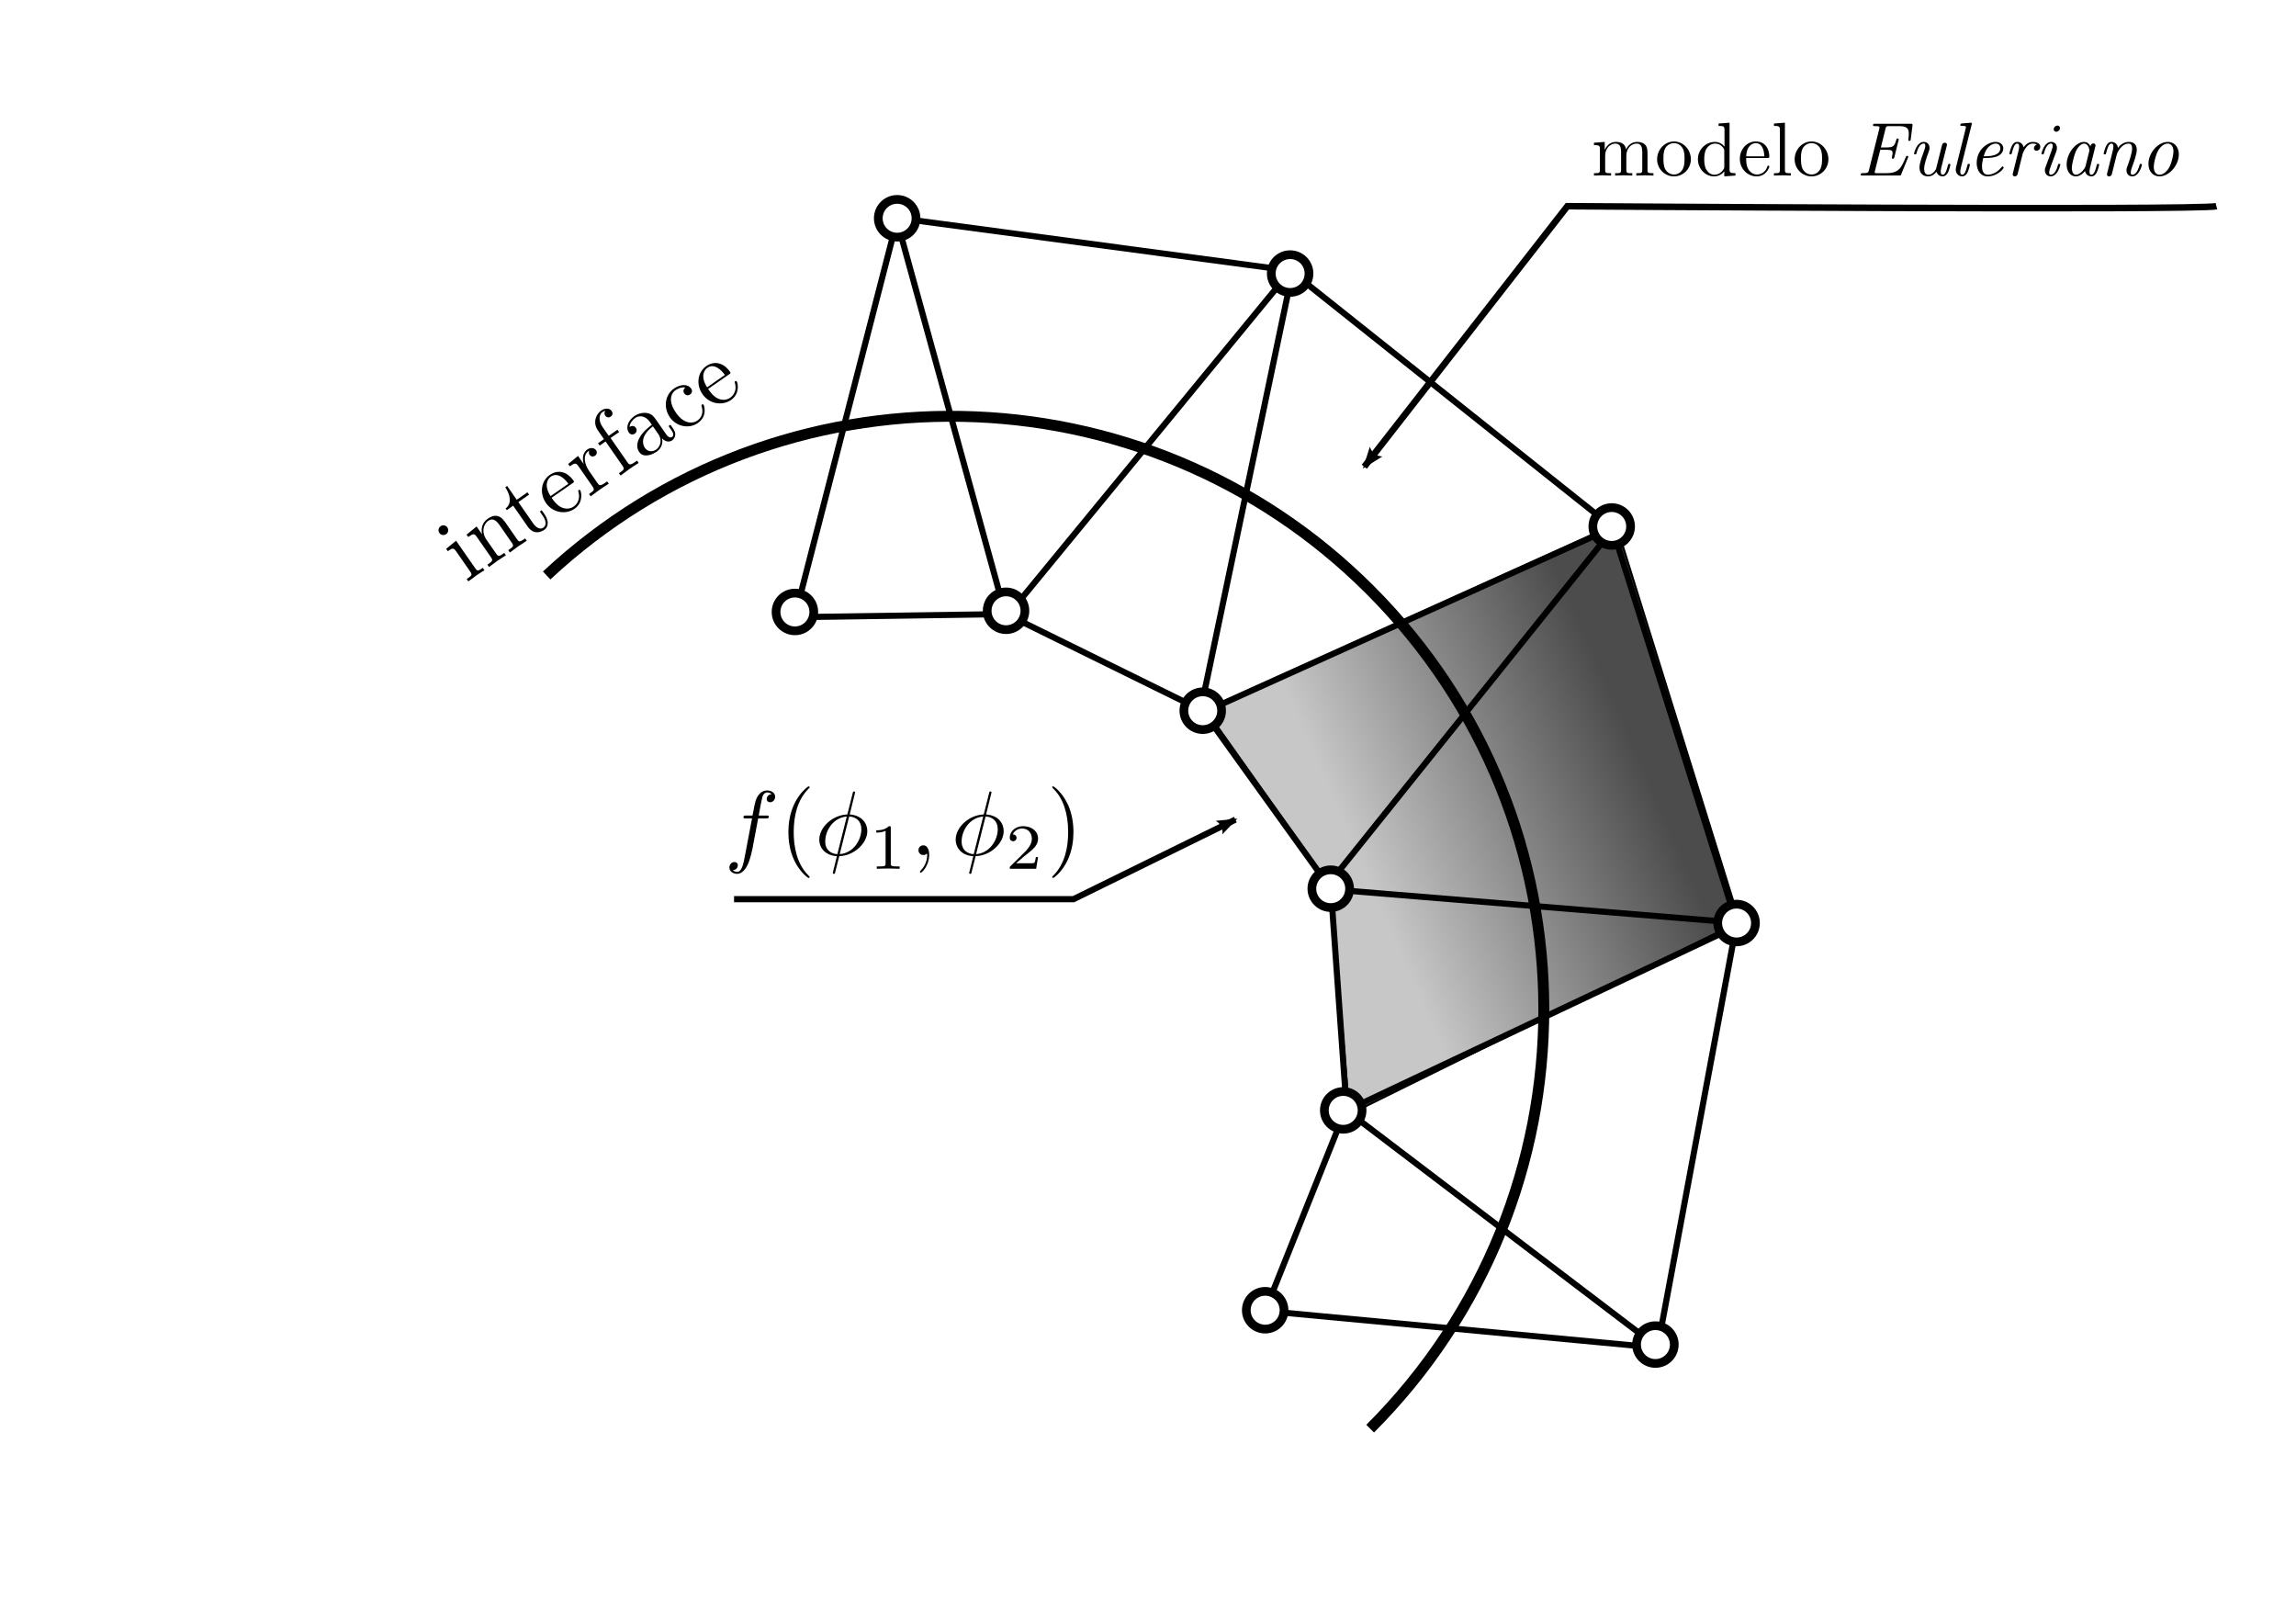 <?xml version="1.0" encoding="UTF-8" standalone="no"?>
<!-- Created with Inkscape (http://www.inkscape.org/) -->

<svg
   xmlns:dc="http://purl.org/dc/elements/1.1/"
   xmlns:cc="http://creativecommons.org/ns#"
   xmlns:rdf="http://www.w3.org/1999/02/22-rdf-syntax-ns#"
   xmlns:svg="http://www.w3.org/2000/svg"
   xmlns="http://www.w3.org/2000/svg"
   xmlns:xlink="http://www.w3.org/1999/xlink"
   xmlns:sodipodi="http://sodipodi.sourceforge.net/DTD/sodipodi-0.dtd"
   xmlns:inkscape="http://www.inkscape.org/namespaces/inkscape"
   width="1052.362"
   height="744.094"
   id="svg2"
   version="1.1"
   inkscape:version="0.48.3.1 r9886"
   sodipodi:docname="interface1.svg">
  <sodipodi:namedview
     id="base"
     pagecolor="#ffffff"
     bordercolor="#666666"
     borderopacity="1.0"
     inkscape:pageopacity="0.0"
     inkscape:pageshadow="2"
     inkscape:zoom="0.9883033"
     inkscape:cx="622.72068"
     inkscape:cy="608.84752"
     inkscape:document-units="px"
     inkscape:current-layer="layer1"
     showgrid="false"
     inkscape:window-width="927"
     inkscape:window-height="699"
     inkscape:window-x="703"
     inkscape:window-y="45"
     inkscape:window-maximized="0" />
  <defs
     id="defs4">
    <linearGradient
       id="linearGradient5272">
      <stop
         style="stop-color:#b3b3b3;stop-opacity:1;"
         offset="0"
         id="stop5274" />
      <stop
         style="stop-color:#4c4c4c;stop-opacity:0;"
         offset="1"
         id="stop5276" />
    </linearGradient>
    <linearGradient
       id="linearGradient5266">
      <stop
         style="stop-color:#4c4c4c;stop-opacity:1;"
         offset="0"
         id="stop5280" />
      <stop
         id="stop5270"
         offset="1"
         style="stop-color:#c7c7c7;stop-opacity:1;" />
    </linearGradient>
    <linearGradient
       id="linearGradient3814">
      <stop
         style="stop-color:#b3b3b3;stop-opacity:1;"
         offset="0"
         id="stop3816" />
      <stop
         style="stop-color:#4c4c4c;stop-opacity:0;"
         offset="1"
         id="stop3818" />
    </linearGradient>
    <marker
       inkscape:stockid="Arrow2Lend"
       orient="auto"
       refY="0.0"
       refX="0.0"
       id="Arrow2Lend"
       style="overflow:visible;">
      <path
         id="path4085"
         style="font-size:12.0;fill-rule:evenodd;stroke-width:0.625;stroke-linejoin:round;"
         d="M 8.719,4.034 L -2.207,0.016 L 8.719,-4.002 C 6.973,-1.63 6.983,1.616 8.719,4.034 z "
         transform="scale(1.1) rotate(180) translate(1,0)" />
    </marker>
    <marker
       inkscape:stockid="Arrow1Lend"
       orient="auto"
       refY="0.0"
       refX="0.0"
       id="Arrow1Lend"
       style="overflow:visible;">
      <path
         id="path4067"
         d="M 0.0,0.0 L 5.0,-5.0 L -12.5,0.0 L 5.0,5.0 L 0.0,0.0 z "
         style="fill-rule:evenodd;stroke:#000000;stroke-width:1.0pt;marker-start:none;"
         transform="scale(0.8) rotate(180) translate(12.5,0)" />
    </marker>
    <linearGradient
       inkscape:collect="always"
       xlink:href="#linearGradient5266"
       id="linearGradient5264"
       x1="750.242"
       y1="345.123"
       x2="625.339"
       y2="399.505"
       gradientUnits="userSpaceOnUse" />
    <marker
       inkscape:stockid="Arrow2Lend"
       orient="auto"
       refY="0"
       refX="0"
       id="Arrow2Lend-5"
       style="overflow:visible">
      <path
         inkscape:connector-curvature="0"
         id="path4085-4"
         style="font-size:12px;fill-rule:evenodd;stroke-width:0.625;stroke-linejoin:round"
         d="M 8.719,4.034 -2.207,0.016 8.719,-4.002 c -1.745,2.372 -1.735,5.617 -6e-7,8.035 z"
         transform="matrix(-1.1,0,0,-1.1,-1.1,0)" />
    </marker>
    <marker
       inkscape:stockid="Arrow2Lend"
       orient="auto"
       refY="0"
       refX="0"
       id="Arrow2Lend-1"
       style="overflow:visible">
      <path
         inkscape:connector-curvature="0"
         id="path4085-9"
         style="font-size:12px;fill-rule:evenodd;stroke-width:0.625;stroke-linejoin:round"
         d="M 8.719,4.034 -2.207,0.016 8.719,-4.002 c -1.745,2.372 -1.735,5.617 -6e-7,8.035 z"
         transform="matrix(-1.1,0,0,-1.1,-1.1,0)" />
    </marker>
  </defs>
  <g
     inkscape:label="Layer 1"
     inkscape:groupmode="layer"
     id="layer1"
     transform="translate(0,-308.268)">
    <path
       style="fill:url(#linearGradient5264);fill-opacity:1;fill-rule:nonzero;stroke:#000000;stroke-width:1px;stroke-linecap:butt;stroke-linejoin:miter;stroke-opacity:1"
       d="M 552.585,325.318 740.663,240.201 797.326,422.331 618.477,510.606 609.84,406.264 z"
       id="path3812"
       inkscape:connector-curvature="0"
       transform="translate(0,308.268)"
       sodipodi:nodetypes="cccccc" />
    <path
       sodipodi:type="arc"
       style="fill:none;stroke:#000000;stroke-width:4.54;stroke-linejoin:miter;stroke-miterlimit:4;stroke-opacity:1;stroke-dasharray:none;stroke-dashoffset:0"
       id="path2985"
       sodipodi:cx="228.23668"
       sodipodi:cy="465.77454"
       sodipodi:rx="246.83904"
       sodipodi:ry="246.83904"
       d="m 402.778,291.233 c 96.397,96.397 96.397,252.686 10e-6,349.083 -94.003,94.003 -245.568,96.674 -342.825,6.042"
       transform="matrix(1.101,0,0,-1.101,184.546,1283.631)"
       sodipodi:start="5.4977871"
       sodipodi:end="8.6041365"
       sodipodi:open="true" />
    <path
       style="fill:none;stroke:#000000;stroke-width:2.8;stroke-linecap:butt;stroke-linejoin:miter;stroke-opacity:1;stroke-miterlimit:4;stroke-dasharray:none"
       d="M 363.876,592.536 411.097,409.374 461.18,591.105 592.828,430.838 549.899,635.464 740.216,549.607 607.137,715.598 798.885,731.338 617.154,817.195 760.249,925.947 577.087,908.776"
       id="path3757"
       inkscape:connector-curvature="0"
       sodipodi:nodetypes="ccccccccccc" />
    <path
       style="fill:none;stroke:#000000;stroke-width:2.8;stroke-linecap:butt;stroke-linejoin:miter;stroke-opacity:1;stroke-miterlimit:4;stroke-dasharray:none"
       d="m 363.876,591.105 97.305,-1.431 90.15,44.359 58.669,81.564 7.155,100.167 -37.205,93.012"
       id="path3795"
       inkscape:connector-curvature="0" />
    <path
       style="fill:none;stroke:#000000;stroke-width:2.8;stroke-linecap:butt;stroke-linejoin:miter;stroke-opacity:1;stroke-miterlimit:4;stroke-dasharray:none"
       d="m 409.666,407.943 181.731,24.326 147.388,117.338 57.238,181.731 -35.774,191.747"
       id="path3797"
       inkscape:connector-curvature="0" />
    <path
       sodipodi:type="arc"
       style="fill:#ffffff;fill-opacity:1;stroke:#000000;stroke-width:4.634;stroke-linejoin:miter;stroke-miterlimit:4;stroke-opacity:1;stroke-dasharray:none;stroke-dashoffset:0"
       id="path3799"
       sodipodi:cx="344.85916"
       sodipodi:cy="387.78769"
       sodipodi:rx="10.016657"
       sodipodi:ry="10.016657"
       d="m 354.876,387.788 c 0,5.532 -4.485,10.017 -10.017,10.017 -5.532,0 -10.017,-4.485 -10.017,-10.017 0,-5.532 4.485,-10.017 10.017,-10.017 5.532,0 10.017,4.485 10.017,10.017 z"
       transform="matrix(0.863,0,0,0.863,66.734,254.046)" />
    <path
       sodipodi:type="arc"
       style="fill:#ffffff;fill-opacity:1;stroke:#000000;stroke-width:4.634;stroke-linejoin:miter;stroke-miterlimit:4;stroke-opacity:1;stroke-dasharray:none;stroke-dashoffset:0"
       id="path3799-6"
       sodipodi:cx="344.85916"
       sodipodi:cy="387.78769"
       sodipodi:rx="10.016657"
       sodipodi:ry="10.016657"
       d="m 354.876,387.788 c 0,5.532 -4.485,10.017 -10.017,10.017 -5.532,0 -10.017,-4.485 -10.017,-10.017 0,-5.532 4.485,-10.017 10.017,-10.017 5.532,0 10.017,4.485 10.017,10.017 z"
       transform="matrix(0.863,0,0,0.863,163.502,253.509)" />
    <path
       sodipodi:type="arc"
       style="fill:#ffffff;fill-opacity:1;stroke:#000000;stroke-width:4.634;stroke-linejoin:miter;stroke-miterlimit:4;stroke-opacity:1;stroke-dasharray:none;stroke-dashoffset:0"
       id="path3799-67"
       sodipodi:cx="344.85916"
       sodipodi:cy="387.78769"
       sodipodi:rx="10.016657"
       sodipodi:ry="10.016657"
       d="m 354.876,387.788 c 0,5.532 -4.485,10.017 -10.017,10.017 -5.532,0 -10.017,-4.485 -10.017,-10.017 0,-5.532 4.485,-10.017 10.017,-10.017 5.532,0 10.017,4.485 10.017,10.017 z"
       transform="matrix(0.863,0,0,0.863,253.652,299.3)" />
    <path
       sodipodi:type="arc"
       style="fill:#ffffff;fill-opacity:1;stroke:#000000;stroke-width:4.634;stroke-linejoin:miter;stroke-miterlimit:4;stroke-opacity:1;stroke-dasharray:none;stroke-dashoffset:0"
       id="path3799-2"
       sodipodi:cx="344.85916"
       sodipodi:cy="387.78769"
       sodipodi:rx="10.016657"
       sodipodi:ry="10.016657"
       d="m 354.876,387.788 c 0,5.532 -4.485,10.017 -10.017,10.017 -5.532,0 -10.017,-4.485 -10.017,-10.017 0,-5.532 4.485,-10.017 10.017,-10.017 5.532,0 10.017,4.485 10.017,10.017 z"
       transform="matrix(0.863,0,0,0.863,312.321,380.864)" />
    <path
       sodipodi:type="arc"
       style="fill:#ffffff;fill-opacity:1;stroke:#000000;stroke-width:4.634;stroke-linejoin:miter;stroke-miterlimit:4;stroke-opacity:1;stroke-dasharray:none;stroke-dashoffset:0"
       id="path3799-7"
       sodipodi:cx="344.85916"
       sodipodi:cy="387.78769"
       sodipodi:rx="10.016657"
       sodipodi:ry="10.016657"
       d="m 354.876,387.788 c 0,5.532 -4.485,10.017 -10.017,10.017 -5.532,0 -10.017,-4.485 -10.017,-10.017 0,-5.532 4.485,-10.017 10.017,-10.017 5.532,0 10.017,4.485 10.017,10.017 z"
       transform="matrix(0.863,0,0,0.863,318.045,482.462)" />
    <path
       sodipodi:type="arc"
       style="fill:#ffffff;fill-opacity:1;stroke:#000000;stroke-width:4.634;stroke-linejoin:miter;stroke-miterlimit:4;stroke-opacity:1;stroke-dasharray:none;stroke-dashoffset:0"
       id="path3799-4"
       sodipodi:cx="344.85916"
       sodipodi:cy="387.78769"
       sodipodi:rx="10.016657"
       sodipodi:ry="10.016657"
       d="m 354.876,387.788 c 0,5.532 -4.485,10.017 -10.017,10.017 -5.532,0 -10.017,-4.485 -10.017,-10.017 0,-5.532 4.485,-10.017 10.017,-10.017 5.532,0 10.017,4.485 10.017,10.017 z"
       transform="matrix(0.863,0,0,0.863,282.271,574.042)" />
    <path
       sodipodi:type="arc"
       style="fill:#ffffff;fill-opacity:1;stroke:#000000;stroke-width:4.634;stroke-linejoin:miter;stroke-miterlimit:4;stroke-opacity:1;stroke-dasharray:none;stroke-dashoffset:0"
       id="path3799-1"
       sodipodi:cx="344.85916"
       sodipodi:cy="387.78769"
       sodipodi:rx="10.016657"
       sodipodi:ry="10.016657"
       d="m 354.876,387.788 c 0,5.532 -4.485,10.017 -10.017,10.017 -5.532,0 -10.017,-4.485 -10.017,-10.017 0,-5.532 4.485,-10.017 10.017,-10.017 5.532,0 10.017,4.485 10.017,10.017 z"
       transform="matrix(0.863,0,0,0.863,461.14,589.783)" />
    <path
       sodipodi:type="arc"
       style="fill:#ffffff;fill-opacity:1;stroke:#000000;stroke-width:4.634;stroke-linejoin:miter;stroke-miterlimit:4;stroke-opacity:1;stroke-dasharray:none;stroke-dashoffset:0"
       id="path3799-3"
       sodipodi:cx="344.85916"
       sodipodi:cy="387.78769"
       sodipodi:rx="10.016657"
       sodipodi:ry="10.016657"
       d="m 354.876,387.788 c 0,5.532 -4.485,10.017 -10.017,10.017 -5.532,0 -10.017,-4.485 -10.017,-10.017 0,-5.532 4.485,-10.017 10.017,-10.017 5.532,0 10.017,4.485 10.017,10.017 z"
       transform="matrix(0.863,0,0,0.863,498.344,396.604)" />
    <path
       sodipodi:type="arc"
       style="fill:#ffffff;fill-opacity:1;stroke:#000000;stroke-width:4.634;stroke-linejoin:miter;stroke-miterlimit:4;stroke-opacity:1;stroke-dasharray:none;stroke-dashoffset:0"
       id="path3799-21"
       sodipodi:cx="344.85916"
       sodipodi:cy="387.78769"
       sodipodi:rx="10.016657"
       sodipodi:ry="10.016657"
       d="m 354.876,387.788 c 0,5.532 -4.485,10.017 -10.017,10.017 -5.532,0 -10.017,-4.485 -10.017,-10.017 0,-5.532 4.485,-10.017 10.017,-10.017 5.532,0 10.017,4.485 10.017,10.017 z"
       transform="matrix(0.863,0,0,0.863,441.106,214.874)" />
    <path
       sodipodi:type="arc"
       style="fill:#ffffff;fill-opacity:1;stroke:#000000;stroke-width:4.634;stroke-linejoin:miter;stroke-miterlimit:4;stroke-opacity:1;stroke-dasharray:none;stroke-dashoffset:0"
       id="path3799-79"
       sodipodi:cx="344.85916"
       sodipodi:cy="387.78769"
       sodipodi:rx="10.016657"
       sodipodi:ry="10.016657"
       d="m 354.876,387.788 c 0,5.532 -4.485,10.017 -10.017,10.017 -5.532,0 -10.017,-4.485 -10.017,-10.017 0,-5.532 4.485,-10.017 10.017,-10.017 5.532,0 10.017,4.485 10.017,10.017 z"
       transform="matrix(0.863,0,0,0.863,293.718,98.967)" />
    <path
       sodipodi:type="arc"
       style="fill:#ffffff;fill-opacity:1;stroke:#000000;stroke-width:4.634;stroke-linejoin:miter;stroke-miterlimit:4;stroke-opacity:1;stroke-dasharray:none;stroke-dashoffset:0"
       id="path3799-5"
       sodipodi:cx="344.85916"
       sodipodi:cy="387.78769"
       sodipodi:rx="10.016657"
       sodipodi:ry="10.016657"
       d="m 354.876,387.788 c 0,5.532 -4.485,10.017 -10.017,10.017 -5.532,0 -10.017,-4.485 -10.017,-10.017 0,-5.532 4.485,-10.017 10.017,-10.017 5.532,0 10.017,4.485 10.017,10.017 z"
       transform="matrix(0.863,0,0,0.863,113.592,73.629)" />
    <path
       style="fill:none;stroke:#000000;stroke-width:3;stroke-linecap:butt;stroke-linejoin:miter;stroke-opacity:1;stroke-miterlimit:4;stroke-dasharray:none;marker-end:url(#Arrow2Lend)"
       d="m 1015.882,94.496 c -8.095,2.024 -297.479,0 -297.479,0 L 625.314,213.893"
       id="path4059"
       inkscape:connector-curvature="0"
       transform="translate(0,308.268)" />
    <path
       sodipodi:nodetypes="ccc"
       inkscape:connector-curvature="0"
       id="path5680"
       d="m 336.444,720.331 155.589,0 74.181,-36.453"
       style="fill:none;stroke:#000000;stroke-width:2.835;stroke-linecap:butt;stroke-linejoin:miter;stroke-miterlimit:4;stroke-opacity:1;stroke-dasharray:none;marker-end:url(#Arrow2Lend)" />
    <g
       transform="matrix(0.793,0,0,0.793,95.626,416.628)"
       id="g5423">
      <g
         style="font-style:normal;font-variant:normal;font-weight:normal;font-stretch:normal;letter-spacing:normal;word-spacing:normal;text-anchor:start;fill:none;stroke:#000000;stroke-linecap:butt;stroke-linejoin:miter;stroke-miterlimit:10.433;stroke-opacity:1;stroke-dasharray:none;stroke-dashoffset:0"
         id="g5425"
         transform="matrix(1.063,0,0,-1.063,-186.024,789.272)"
         xml:space="preserve"
         stroke-miterlimit="10.433"
         font-style="normal"
         font-variant="normal"
         font-weight="normal"
         font-stretch="normal"
         font-size-adjust="none"
         letter-spacing="normal"
         word-spacing="normal"><path
           style="fill:#000000;stroke-width:0"
           inkscape:connector-curvature="0"
           d="m 473.8,426.12 h 4.28 c 1,0 1.5,0 1.5,1 0,0.55 -0.5,0.55 -1.34,0.55 h -4.14 l 1.04,5.69 c 0.21,1.04 0.91,4.57 1.21,5.17 0.45,0.95 1.29,1.7 2.34,1.7 0.19,0 1.49,0 2.44,-0.91 -2.19,-0.18 -2.69,-1.93 -2.69,-2.68 0,-1.14 0.89,-1.74 1.85,-1.74 1.29,0 2.73,1.1 2.73,2.99 0,2.29 -2.3,3.43 -4.33,3.43 -1.7,0 -4.84,-0.89 -6.33,-5.82 -0.29,-1.05 -0.45,-1.55 -1.64,-7.83 h -3.43 c -0.96,0 -1.5,0 -1.5,-0.94 0,-0.61 0.45,-0.61 1.39,-0.61 h 3.29 l -3.75,-19.67 c -0.89,-4.83 -1.73,-9.38 -4.33,-9.38 -0.2,0 -1.43,0 -2.39,0.91 2.3,0.14 2.74,1.94 2.74,2.69 0,1.14 -0.89,1.75 -1.85,1.75 -1.29,0 -2.73,-1.1 -2.73,-3 0,-2.24 2.19,-3.44 4.23,-3.44 2.74,0 4.74,2.94 5.63,4.84 1.59,3.14 2.75,9.16 2.8,9.52 z"
           id="path5427" /><path
           style="fill:#000000;stroke-width:0"
           inkscape:connector-curvature="0"
           d="m 501.77,394.25 0,0.02 -0.01,0.03 0,0.01 0,0.02 0,0.01 -0.01,0.02 0,0.01 -0.01,0.02 -0.01,0.02 -0.01,0.02 -0.01,0.02 -0.01,0.03 -0.02,0.02 -0.02,0.03 -0.02,0.03 -0.02,0.03 -0.03,0.03 -0.03,0.04 -0.02,0.02 -0.01,0.02 -0.02,0.02 -0.02,0.02 -0.02,0.02 -0.02,0.03 -0.02,0.02 -0.02,0.02 -0.02,0.03 -0.03,0.02 -0.02,0.03 -0.03,0.03 -0.02,0.03 -0.03,0.03 -0.03,0.03 -0.03,0.03 -0.03,0.03 -0.03,0.03 -0.04,0.04 -0.03,0.03 -0.03,0.04 -0.04,0.03 -0.04,0.04 -0.04,0.04 c -6.22,6.28 -7.81,15.69 -7.81,23.31 0,8.67 1.89,17.35 8.01,23.56 0.65,0.61 0.65,0.71 0.65,0.86 0,0.35 -0.19,0.49 -0.49,0.49 -0.5,0 -4.98,-3.38 -7.92,-9.7 -2.55,-5.49 -3.14,-11.02 -3.14,-15.21 0,-3.89 0.55,-9.9 3.28,-15.54 2.98,-6.13 7.28,-9.36 7.78,-9.36 0.3,0 0.49,0.14 0.49,0.5 z"
           id="path5429" /><path
           style="fill:#000000;stroke-width:0"
           inkscape:connector-curvature="0"
           d="m 526.36,439.57 0,0.01 0,0.01 0,0 0,0.01 0.01,0.01 0,0.01 0,0 0,0.01 0,0.02 0.01,0.03 0,0.02 0.01,0.02 0,0.03 0.01,0.03 0.01,0.02 0,0.03 0.01,0.03 0.01,0.03 0.01,0.06 0.02,0.06 0,0.03 0.01,0.02 0.01,0.03 0,0.03 0.01,0.02 0.01,0.02 0,0.02 0.01,0.02 0,0.01 0,0.01 0,0.01 0,0.01 0,0 0.01,0.01 0,0.01 0,0 0,0.01 0,0 0,0 0,0.01 c 0,0.04 0,0.5 -0.59,0.5 -0.5,0 -0.55,-0.16 -0.75,-1 l -2.9,-11.5 c -7.92,-0.25 -15.24,-6.88 -15.24,-13.66 0,-4.73 3.48,-8.67 9.56,-9.01 l 0.25,1.09 c -2.99,0.14 -6.58,1.89 -6.58,6.87 0,5.99 4.3,12.96 11.72,13.6 l -5.14,-20.47 -0.25,-1.09 c -0.39,-1.55 -0.74,-3.15 -1.14,-4.69 -0.6,-2.35 -1.1,-4.24 -1.1,-4.39 0,-0.49 0.35,-0.55 0.6,-0.55 0.25,0 0.36,0.06 0.5,0.2 0.09,0.1 0.4,1.3 0.54,2 l 1.9,7.43 0.25,1.09 5.13,20.47 c 3.79,-0.19 6.63,-2.49 6.63,-6.88 0,-5.87 -4.28,-13 -11.76,-13.59 l -0.25,-1.09 c 8.03,0.25 15.25,6.96 15.25,13.64 0,3.93 -2.65,8.53 -9.57,9.03 z"
           id="path5431" /><path
           style="fill:#000000;stroke-width:0"
           inkscape:connector-curvature="0"
           d="m 545.91,420.92 0,0.04 0,0.04 0,0.05 0,0.04 0,0.03 0,0.04 0,0.04 0,0.03 -0.01,0.04 0,0.03 0,0.03 0,0.03 0,0.03 -0.01,0.03 0,0.03 -0.01,0.02 0,0.03 0,0.02 -0.01,0.03 0,0.02 -0.02,0.04 -0.01,0.04 -0.02,0.03 -0.02,0.03 -0.02,0.03 -0.02,0.03 -0.03,0.02 -0.03,0.02 -0.04,0.02 -0.03,0.01 -0.04,0.01 -0.05,0.02 -0.02,0 -0.03,0 -0.02,0.01 -0.03,0 -0.03,0.01 -0.02,0 -0.03,0 -0.03,0 -0.04,0 -0.03,0.01 -0.03,0 -0.04,0 -0.04,0 -0.03,0 -0.04,0 -0.04,0 -0.04,0 -0.05,0 -0.04,0 -0.05,0 c -2.23,-2.2 -5.39,-2.23 -6.83,-2.23 v -1.25 c 0.85,0 3.15,0 5.05,0.97 v -17.77 c 0,-1.16 0,-1.61 -3.48,-1.61 h -1.32 v -1.25 c 0.63,0.03 4.91,0.14 6.21,0.14 1.08,0 5.47,-0.11 6.23,-0.14 v 1.25 h -1.32 c -3.49,0 -3.49,0.45 -3.49,1.61 z"
           id="path5433" /><path
           style="fill:#000000;stroke-width:0"
           inkscape:connector-curvature="0"
           d="m 566.79,406.25 0,0.3 -0.02,0.3 -0.01,0.29 -0.03,0.28 -0.03,0.27 -0.04,0.26 -0.04,0.26 -0.05,0.24 -0.06,0.24 -0.07,0.23 -0.07,0.22 -0.07,0.21 -0.09,0.2 -0.09,0.19 -0.09,0.19 -0.1,0.17 -0.11,0.16 -0.11,0.16 -0.12,0.14 -0.12,0.13 -0.13,0.13 -0.13,0.11 -0.14,0.1 -0.15,0.1 -0.14,0.08 -0.16,0.07 -0.16,0.06 -0.16,0.05 -0.17,0.04 -0.17,0.03 -0.18,0.01 -0.18,0.01 c -1.64,0 -2.64,-1.25 -2.64,-2.64 0,-1.34 1,-2.64 2.64,-2.64 0.6,0 1.25,0.2 1.75,0.64 0.14,0.11 0.2,0.16 0.25,0.16 0.05,0 0.1,-0.05 0.1,-0.75 0,-3.69 -1.74,-6.68 -3.4,-8.32 -0.54,-0.54 -0.54,-0.65 -0.54,-0.79 0,-0.36 0.25,-0.55 0.5,-0.55 0.54,0 4.53,3.83 4.53,9.66 z"
           id="path5435" /><path
           style="fill:#000000;stroke-width:0"
           inkscape:connector-curvature="0"
           d="m 600.52,439.57 0,0.01 0,0.01 0,0 0,0.01 0.01,0.01 0,0.01 0,0 0,0.01 0,0.02 0.01,0.03 0,0.02 0.01,0.02 0,0.03 0.01,0.03 0.01,0.02 0,0.03 0.01,0.03 0.01,0.03 0.01,0.06 0.02,0.06 0,0.03 0.01,0.02 0.01,0.03 0,0.03 0.01,0.02 0.01,0.02 0,0.02 0.01,0.02 0,0.01 0,0.01 0,0.01 0,0.01 0,0 0.01,0.01 0,0.01 0,0 0,0.01 0,0 0,0 0,0.01 c 0,0.04 0,0.5 -0.59,0.5 -0.5,0 -0.55,-0.16 -0.75,-1 l -2.89,-11.5 c -7.93,-0.25 -15.25,-6.88 -15.25,-13.66 0,-4.73 3.48,-8.67 9.56,-9.01 l 0.25,1.09 c -2.99,0.14 -6.58,1.89 -6.58,6.87 0,5.99 4.3,12.96 11.72,13.6 l -5.14,-20.47 -0.25,-1.09 c -0.39,-1.55 -0.74,-3.15 -1.14,-4.69 -0.6,-2.35 -1.1,-4.24 -1.1,-4.39 0,-0.49 0.35,-0.55 0.6,-0.55 0.25,0 0.36,0.06 0.5,0.2 0.09,0.1 0.4,1.3 0.54,2 l 1.89,7.43 0.25,1.09 5.15,20.47 c 3.78,-0.19 6.62,-2.49 6.62,-6.88 0,-5.87 -4.28,-13 -11.77,-13.59 l -0.25,-1.09 c 8.04,0.25 15.25,6.96 15.25,13.64 0,3.93 -2.64,8.53 -9.56,9.03 z"
           id="path5437" /><path
           style="fill:#000000;stroke-width:0"
           inkscape:connector-curvature="0"
           d="m 625.99,405.11 h -1.19 c -0.09,-0.77 -0.45,-2.83 -0.9,-3.18 -0.27,-0.2 -2.95,-0.2 -3.44,-0.2 h -6.42 c 3.66,3.23 4.87,4.2 6.97,5.84 2.58,2.07 4.98,4.22 4.98,7.54 0,4.21 -3.69,6.79 -8.15,6.79 -4.32,0 -7.25,-3.03 -7.25,-6.23 0,-1.78 1.5,-1.96 1.86,-1.96 0.82,0 1.84,0.6 1.84,1.85 0,0.62 -0.25,1.84 -2.06,1.84 1.07,2.47 3.45,3.24 5.09,3.24 3.48,0 5.3,-2.71 5.3,-5.53 0,-3.04 -2.16,-5.44 -3.28,-6.69 l -8.39,-8.3 c -0.36,-0.31 -0.36,-0.39 -0.36,-1.36 h 14.36 z"
           id="path5439" /><path
           style="fill:#000000;stroke-width:0"
           inkscape:connector-curvature="0"
           d="m 645.23,418.65 0,0.37 -0.01,0.39 -0.01,0.39 -0.01,0.41 -0.04,0.84 -0.06,0.88 -0.08,0.92 -0.11,0.95 -0.13,0.97 -0.16,1.01 -0.2,1.02 -0.23,1.03 -0.27,1.05 -0.3,1.06 -0.35,1.07 -0.39,1.07 -0.22,0.53 -0.22,0.53 -0.24,0.53 -0.25,0.53 c -2.98,6.12 -7.27,9.36 -7.77,9.36 -0.29,0 -0.5,-0.19 -0.5,-0.49 0,-0.15 0,-0.25 0.94,-1.15 4.89,-4.92 7.73,-12.85 7.73,-23.27 0,-8.51 -1.84,-17.28 -8.03,-23.56 -0.64,-0.59 -0.64,-0.7 -0.64,-0.84 0,-0.3 0.21,-0.5 0.5,-0.5 0.5,0 4.97,3.39 7.92,9.71 2.54,5.47 3.13,11 3.13,15.19 z"
           id="path5441" /></g>    </g>
    <g
       id="g3135"
       transform="matrix(0.791,0,0,0.791,62.625,74.764)">
      <g
         word-spacing="normal"
         letter-spacing="normal"
         font-size-adjust="none"
         font-stretch="normal"
         font-weight="normal"
         font-variant="normal"
         font-style="normal"
         stroke-miterlimit="10.433"
         xml:space="preserve"
         transform="matrix(1.063,0,0,-1.063,-186.024,789.272)"
         id="g3137"
         style="font-style:normal;font-variant:normal;font-weight:normal;font-stretch:normal;letter-spacing:normal;word-spacing:normal;text-anchor:start;fill:none;stroke:#000000;stroke-linecap:butt;stroke-linejoin:miter;stroke-miterlimit:10.433;stroke-opacity:1;stroke-dasharray:none;stroke-dashoffset:0"><path
           id="path3139"
           d="m 349.135,170.086 -5.415,-4.422 0.885,-1.273 c 2.66,1.849 3.201,1.86 4.588,-0.135 l 7.654,-11.011 c 1.273,-1.831 0.821,-2.145 -1.921,-4.051 l 0.885,-1.273 c 1.277,0.949 3.423,2.574 4.408,3.259 1.437,0.999 2.928,1.902 4.353,2.831 l -0.885,1.273 c -2.701,-1.878 -3.017,-1.793 -4.118,-0.208 z"
           inkscape:connector-curvature="0"
           style="fill:#000000;stroke-width:0" /><path
           id="path3141"
           d="m 344.353,177.333 -0.088,0.109 -0.094,0.117 -0.096,0.104 -0.096,0.104 -0.099,0.09 -0.107,0.084 -0.107,0.084 -0.11,0.07 -0.118,0.064 -0.118,0.064 -0.112,0.056 -0.115,0.042 -0.123,0.036 -0.123,0.036 -0.123,0.036 -0.12,0.014 -0.133,0.017 -0.12,0.014 -0.122,4e-4 -0.13,-0.005 -0.13,-0.005 -0.125,-0.013 -0.119,-0.022 -0.127,-0.027 -0.113,-0.03 -0.13,-0.041 -0.116,-0.044 -0.116,-0.044 -0.118,-0.058 -0.112,-0.066 -0.112,-0.066 -0.112,-0.066 c -1.264,-0.879 -1.397,-2.615 -0.661,-3.675 0.771,-1.108 2.41,-1.54 3.675,-0.661 1.15,0.799 1.582,2.367 0.669,3.68 z"
           inkscape:connector-curvature="0"
           style="fill:#000000;stroke-width:0" /><path
           id="path3143"
           d="m 360.511,172.064 7.626,-10.97 c 1.273,-1.831 0.821,-2.145 -1.921,-4.051 l 0.885,-1.273 c 1.408,1.04 3.423,2.574 4.531,3.345 1.059,0.736 3.257,2.13 4.665,3.048 l -0.885,1.273 c -2.726,-1.895 -3.178,-2.209 -4.45,-0.378 l -5.234,7.529 c -2.962,4.261 -1.651,8.559 0.968,10.38 2.578,1.792 4.557,-0.108 6.178,-2.44 l 6.627,-9.533 c 1.273,-1.831 0.829,-2.139 -1.921,-4.051 l 0.885,-1.273 c 1.408,1.04 3.439,2.586 4.54,3.351 1.067,0.742 3.249,2.124 4.673,3.054 l -0.885,1.273 c -2.127,-1.478 -3.153,-2.192 -4.05,-0.989 l -5.428,7.809 c -2.443,3.514 -3.328,4.787 -5.608,5.369 -1.057,0.312 -2.98,0.169 -5.336,-1.469 -2.989,-2.078 -3.697,-5.176 -3.086,-8.49 l -2.974,4.278 -5.464,-4.456 0.885,-1.273 c 2.857,1.986 3.388,1.941 4.781,-0.062 z"
           inkscape:connector-curvature="0"
           style="fill:#000000;stroke-width:0" /><path
           id="path3145"
           d="m 383.081,191.139 5.846,4.064 -0.885,1.273 -5.846,-4.064 -5.234,7.529 -1.026,-0.713 c 2.288,-3.379 4.104,-8.619 0.214,-11.555 l 0.634,-0.911 3.473,2.414 7.848,-11.29 c 3.493,-5.025 7.637,-2.875 9.107,-1.853 2.898,2.015 2.041,5.718 0.22,8.337 l -1.621,2.332 -1.026,-0.714 1.558,-2.242 c 2.106,-3.03 1.953,-5.438 0.443,-6.488 -2.734,-1.901 -5.32,1.819 -5.805,2.517 z"
           inkscape:connector-curvature="0"
           style="fill:#000000;stroke-width:0" /><path
           id="path3147"
           d="m 401.2,193.492 -0.558,0.891 c -3.997,6.258 -1.265,9.668 0.139,10.644 4.204,2.922 8.45,-2.31 9.558,-3.903 l -9.697,-6.741 0.558,-0.891 11.421,7.94 c 0.895,0.622 1.01,0.702 0.411,1.564 -2.808,4.04 -7.766,6.476 -12.873,2.926 -4.746,-3.299 -5.6,-10.129 -2.039,-15.252 3.807,-5.477 10.858,-6.457 15.572,-3.181 4.992,3.47 3.667,9.284 3.13,10.056 -0.285,0.411 -0.668,0.278 -0.874,0.136 -0.369,-0.257 -0.272,-0.555 -0.142,-0.951 1.508,-5.2 -2.171,-7.757 -2.581,-8.042 -2.053,-1.427 -4.537,-1.339 -6.524,-0.479 -2.596,1.106 -4.479,3.816 -5.501,5.286 z"
           inkscape:connector-curvature="0"
           style="fill:#000000;stroke-width:0" /><path
           id="path3149"
           d="m 418.735,211.82 -3.117,4.483 -5.374,-4.393 0.885,-1.273 c 2.857,1.986 3.388,1.941 4.781,-0.062 l 7.626,-10.97 c 1.273,-1.831 0.821,-2.145 -1.921,-4.051 l 0.885,-1.273 c 1.573,1.154 3.423,2.574 4.581,3.379 1.626,1.13 3.555,2.472 5.289,3.482 l -0.885,1.273 -0.862,-0.599 c -3.03,-2.106 -3.428,-1.726 -4.456,-0.248 l -4.378,6.298 c -2.808,4.04 -3.618,8.884 -0.506,11.047 0.279,0.194 0.361,0.251 0.48,0.273 -0.109,-0.124 -0.587,-1.188 0.149,-2.247 0.805,-1.158 2.084,-1.158 2.995,-0.524 0.731,0.508 1.42,1.706 0.513,3.011 -0.913,1.314 -3.002,1.603 -4.759,0.382 -2.989,-2.078 -2.572,-5.831 -1.925,-7.988 z"
           inkscape:connector-curvature="0"
           style="fill:#000000;stroke-width:0" /><path
           id="path3151"
           d="m 432.324,227.259 -3.299,4.746 c -2.506,3.605 -1.908,6.931 -0.118,8.176 0.131,0.091 0.747,0.519 1.569,0.652 -0.392,-0.504 -0.752,-1.546 -0.044,-2.564 0.656,-0.944 1.884,-1.309 2.984,-0.544 1.182,0.822 1.227,2.071 0.542,3.056 -1.05,1.511 -3.505,1.801 -5.673,0.295 -2.857,-1.986 -4.832,-6.574 -1.818,-10.91 l 3.271,-4.705 -3.227,-2.243 0.885,-1.273 3.227,2.243 9.213,-13.252 c 1.273,-1.831 0.829,-2.139 -1.921,-4.051 l 0.885,-1.273 c 1.581,1.16 3.439,2.586 4.581,3.379 1.634,1.136 3.555,2.472 5.289,3.482 l -0.885,1.273 -0.862,-0.599 c -3.022,-2.101 -3.412,-1.714 -4.439,-0.236 l -9.15,13.162 4.656,3.236 -0.885,1.273 z"
           inkscape:connector-curvature="0"
           style="fill:#000000;stroke-width:0" /><path
           id="path3153"
           d="m 461.397,225.925 0.125,-0.145 0.127,-0.131 0.141,-0.133 0.136,-0.125 0.149,-0.127 0.144,-0.119 0.152,-0.114 0.16,-0.108 0.168,-0.102 0.163,-0.094 0.177,-0.096 0.165,-0.08 0.173,-0.074 0.182,-0.069 0.182,-0.069 0.178,-0.046 0.187,-0.041 0.187,-0.041 0.189,-0.027 0.183,-0.019 0.192,-0.013 0.188,0.009 0.188,0.009 0.191,0.023 0.193,0.037 0.188,0.045 0.19,0.059 0.185,0.067 0.187,0.081 0.181,0.089 0.184,0.103 0.186,0.117 c 0.846,0.588 2.945,2.912 0.644,6.221 l -1.587,2.283 -1.026,-0.713 1.587,-2.283 c 1.65,-2.373 0.803,-3.327 0.343,-3.647 -1.347,-0.936 -2.784,0.781 -2.926,0.986 l -5.691,8.186 c -1.199,1.724 -2.3,3.309 -4.818,3.812 -2.711,0.466 -5.204,-0.293 -7.166,-1.657 -3.366,-2.34 -4.853,-6.211 -2.975,-8.913 0.85,-1.223 2.162,-1.359 3.222,-0.622 1.141,0.793 1.318,2.134 0.576,3.201 -0.337,0.484 -1.478,1.688 -3.407,0.433 0.121,2.191 1.811,4.035 3.116,4.943 2.012,1.398 5.443,1.421 7.977,-2.225 l 1.05,-1.511 0.599,-0.862 2.843,-4.089 c 2.706,-3.892 0.725,-7.315 -1.122,-8.599 -2.003,-1.393 -4.677,-1.12 -6.093,0.916 -1.558,2.242 -2.211,6.842 4.373,11.772 h 0 l -0.599,0.862 c -1.997,-1.559 -4.772,-3.683 -6.494,-6.706 -2.098,-3.517 -1.646,-6.357 -0.396,-8.155 2.3,-3.309 6.98,-1.578 9.558,0.214 2.71,1.884 3.446,4.819 2.89,7.283 z"
           inkscape:connector-curvature="0"
           style="fill:#000000;stroke-width:0" /><path
           id="path3155"
           d="m 469.007,239.838 -0.217,0.312 -0.197,0.301 -0.189,0.307 -0.183,0.299 -0.178,0.291 -0.169,0.296 -0.15,0.286 -0.15,0.286 -0.136,0.283 -0.13,0.275 -0.124,0.267 -0.108,0.278 -0.207,0.526 -0.168,0.504 -0.14,0.499 -0.115,0.48 -0.081,0.467 -0.064,0.443 -0.028,0.443 -0.011,0.419 0.014,0.4 0.034,0.389 0.045,0.373 0.073,0.368 0.09,0.343 0.102,0.327 0.121,0.316 0.139,0.291 0.152,0.289 0.156,0.267 0.161,0.258 0.179,0.234 0.184,0.226 0.196,0.209 0.193,0.195 0.196,0.173 0.202,0.165 0.2,0.151 c 0.361,0.251 2.968,2.002 5.432,1.523 -1.589,-1.288 -0.985,-2.682 -0.614,-3.216 0.742,-1.067 2.044,-1.381 3.201,-0.576 1.051,0.731 1.381,2.008 0.536,3.223 -1.935,2.784 -6.146,2.219 -9.307,0.021 -5.107,-3.55 -5.811,-10.58 -2.283,-15.654 3.636,-5.23 10.512,-6.467 15.258,-3.168 5.477,3.807 3.363,9.633 3.089,10.027 -0.285,0.411 -0.696,0.125 -0.811,0.045 -0.369,-0.257 -0.335,-0.464 -0.248,-0.782 1.455,-4.615 -0.855,-6.952 -2.374,-8.008 -2.168,-1.507 -6.994,-2.256 -11.572,4.33 z"
           inkscape:connector-curvature="0"
           style="fill:#000000;stroke-width:0" /><path
           id="path3157"
           d="m 486.519,252.803 -0.558,0.891 c -3.989,6.264 -1.265,9.668 0.139,10.644 4.204,2.922 8.45,-2.31 9.558,-3.903 l -9.697,-6.741 0.558,-0.891 11.421,7.94 c 0.895,0.622 1.01,0.702 0.411,1.564 -2.808,4.04 -7.774,6.47 -12.873,2.926 -4.754,-3.305 -5.6,-10.129 -2.039,-15.252 3.807,-5.477 10.867,-6.452 15.572,-3.181 4.992,3.47 3.667,9.284 3.13,10.056 -0.285,0.411 -0.668,0.278 -0.874,0.136 -0.369,-0.257 -0.28,-0.56 -0.134,-0.946 1.499,-5.205 -2.179,-7.763 -2.59,-8.048 -2.053,-1.427 -4.537,-1.339 -6.524,-0.479 -2.596,1.106 -4.479,3.816 -5.501,5.286 z"
           inkscape:connector-curvature="0"
           style="fill:#000000;stroke-width:0" /></g>    </g>
    <g
       id="g3295"
       transform="matrix(0.659,0,0,0.659,532.963,153.14)">
      <g
         word-spacing="normal"
         letter-spacing="normal"
         font-size-adjust="none"
         font-stretch="normal"
         font-weight="normal"
         font-variant="normal"
         font-style="normal"
         stroke-miterlimit="10.433"
         xml:space="preserve"
         transform="matrix(1.063,0,0,-1.063,-186.024,789.272)"
         id="g3297"
         style="font-style:normal;font-variant:normal;font-weight:normal;font-stretch:normal;letter-spacing:normal;word-spacing:normal;text-anchor:start;fill:none;stroke:#000000;stroke-linecap:butt;stroke-linejoin:miter;stroke-miterlimit:10.433;stroke-opacity:1;stroke-dasharray:none;stroke-dashoffset:0"><path
           id="path3299"
           d="m 461,423.34 v -13.36 c 0,-2.23 -0.54,-2.23 -3.89,-2.23 v -1.55 c 1.75,0.05 4.28,0.16 5.63,0.16 1.3,0 3.89,-0.11 5.58,-0.16 v 1.55 c -3.33,0 -3.88,0 -3.88,2.23 v 9.17 c 0,5.19 3.53,7.97 6.72,7.97 3.14,0 3.69,-2.69 3.69,-5.53 v -11.61 c 0,-2.23 -0.55,-2.23 -3.89,-2.23 v -1.55 c 1.75,0.05 4.29,0.16 5.64,0.16 1.29,0 3.87,-0.11 5.58,-0.16 v 1.55 c -3.35,0 -3.89,0 -3.89,2.23 v 9.17 c 0,5.19 3.54,7.97 6.73,7.97 3.14,0 3.69,-2.69 3.69,-5.53 v -11.61 c 0,-2.23 -0.55,-2.23 -3.89,-2.23 v -1.55 c 1.73,0.05 4.28,0.16 5.62,0.16 1.3,0 3.89,-0.11 5.58,-0.16 v 1.55 c -2.58,0 -3.83,0 -3.88,1.5 v 9.51 c 0,4.28 0,5.83 -1.54,7.61 -0.71,0.86 -2.35,1.84 -5.24,1.84 -4.18,0 -6.37,-2.98 -7.22,-4.87 -0.7,4.33 -4.39,4.87 -6.62,4.87 -3.64,0 -5.98,-2.14 -7.38,-5.21 v 5.21 l -7.03,-0.54 v -1.55 c 3.49,0 3.89,-0.34 3.89,-2.78 z"
           inkscape:connector-curvature="0"
           style="fill:#000000;stroke-width:0" /><path
           id="path3301"
           d="m 520.51,416.86 -0.02,0.59 -0.04,0.59 -0.07,0.58 -0.1,0.57 -0.12,0.56 -0.15,0.55 -0.18,0.54 -0.2,0.53 -0.22,0.51 -0.24,0.5 -0.27,0.49 -0.29,0.47 -0.31,0.46 -0.32,0.44 -0.35,0.43 -0.37,0.4 -0.38,0.39 -0.4,0.37 -0.42,0.35 -0.43,0.32 -0.45,0.31 -0.46,0.28 -0.48,0.26 -0.48,0.24 -0.5,0.21 -0.51,0.18 -0.52,0.16 -0.53,0.13 -0.54,0.11 -0.55,0.07 -0.56,0.05 -0.56,0.01 -0.04,-1.09 c 2.18,0 4.32,-1.1 5.62,-3.24 1.3,-2.14 1.3,-5.03 1.3,-6.92 0,-1.8 0,-4.48 -1.1,-6.67 -1.09,-2.25 -3.28,-3.69 -5.78,-3.69 h 0 c -2.14,0 -4.33,1.05 -5.67,3.33 -1.25,2.2 -1.25,5.23 -1.25,7.03 0,1.94 0,4.63 1.19,6.83 1.36,2.28 3.69,3.33 5.69,3.33 l 0.04,1.09 c -6.22,0 -11.06,-5.42 -11.06,-11.65 0,-6.43 5.19,-11.21 11.02,-11.21 6.03,0 11.06,4.88 11.06,11.21 z"
           inkscape:connector-curvature="0"
           style="fill:#000000;stroke-width:0" /><path
           id="path3303"
           d="m 542.38,408.93 v -3.28 l 7.31,0.55 v 1.55 c -3.49,0 -3.88,0.34 -3.88,2.78 v 30.25 l -7.17,-0.55 v -1.55 c 3.48,0 3.88,-0.34 3.88,-2.79 v -10.75 c -1.44,1.78 -3.58,3.07 -6.29,3.07 l 0.21,-1.09 c 1.75,0 3.84,-0.75 5.39,-2.98 0.55,-0.85 0.55,-0.96 0.55,-1.85 h 0 v -10.22 c 0,-0.89 0,-1 -0.55,-1.84 -1.5,-2.39 -3.75,-3.48 -5.89,-3.48 -2.24,0 -4.03,1.29 -5.22,3.18 -1.3,2.05 -1.45,4.89 -1.45,6.93 0,1.84 0.09,4.84 1.54,7.07 1.05,1.55 2.94,3.19 5.63,3.19 l -0.21,1.09 c -5.87,0 -11.11,-4.87 -11.11,-11.29 0,-6.33 4.9,-11.27 10.57,-11.27 3.19,0 5.43,1.69 6.69,3.28 z"
           inkscape:connector-curvature="0"
           style="fill:#000000;stroke-width:0" /><path
           id="path3305"
           d="m 556.69,417.71 0.04,1.05 c 0.3,7.42 4.49,8.66 6.19,8.66 5.13,0 5.63,-6.72 5.63,-8.66 h -11.82 l -0.04,-1.05 h 13.9 c 1.1,0 1.24,0 1.24,1.05 0,4.92 -2.69,9.75 -8.91,9.75 -5.78,0 -10.37,-5.12 -10.37,-11.36 0,-6.67 5.23,-11.5 10.97,-11.5 6.07,0 8.31,5.53 8.31,6.47 0,0.5 -0.39,0.61 -0.64,0.61 -0.46,0 -0.55,-0.3 -0.66,-0.7 -1.73,-5.13 -6.22,-5.13 -6.72,-5.13 -2.5,0 -4.48,1.49 -5.62,3.33 -1.5,2.39 -1.5,5.69 -1.5,7.48 z"
           inkscape:connector-curvature="0"
           style="fill:#000000;stroke-width:0" /><path
           id="path3307"
           d="m 582.05,440.78 -7.17,-0.55 v -1.55 c 3.48,0 3.89,-0.34 3.89,-2.79 v -25.91 c 0,-2.23 -0.55,-2.23 -3.89,-2.23 v -1.55 c 1.64,0.05 4.28,0.16 5.53,0.16 1.25,0 3.68,-0.11 5.53,-0.16 v 1.55 c -3.35,0 -3.89,0 -3.89,2.23 z"
           inkscape:connector-curvature="0"
           style="fill:#000000;stroke-width:0" /><path
           id="path3309"
           d="m 610.5,416.86 -0.01,0.59 -0.05,0.59 -0.07,0.58 -0.1,0.57 -0.12,0.56 -0.15,0.55 -0.17,0.54 -0.2,0.53 -0.23,0.51 -0.24,0.5 -0.27,0.49 -0.29,0.47 -0.3,0.46 -0.33,0.44 -0.35,0.43 -0.37,0.4 -0.38,0.39 -0.4,0.37 -0.42,0.35 -0.43,0.32 -0.45,0.31 -0.46,0.28 -0.47,0.26 -0.49,0.24 -0.5,0.21 -0.51,0.18 -0.52,0.16 -0.53,0.13 -0.54,0.11 -0.55,0.07 -0.55,0.05 -0.57,0.01 -0.04,-1.09 c 2.18,0 4.33,-1.1 5.62,-3.24 1.3,-2.14 1.3,-5.03 1.3,-6.92 0,-1.8 0,-4.48 -1.09,-6.67 -1.1,-2.25 -3.29,-3.69 -5.79,-3.69 h 0 c -2.14,0 -4.32,1.05 -5.67,3.33 -1.25,2.2 -1.25,5.23 -1.25,7.03 0,1.94 0,4.63 1.19,6.83 1.36,2.28 3.69,3.33 5.69,3.33 l 0.04,1.09 c -6.21,0 -11.06,-5.42 -11.06,-11.65 0,-6.43 5.19,-11.21 11.02,-11.21 6.03,0 11.06,4.88 11.06,11.21 z"
           inkscape:connector-curvature="0"
           style="fill:#000000;stroke-width:0" /><path
           id="path3311"
           d="m 662.58,417.9 0,0.01 0,0 0.01,0.02 0,0.01 0.01,0.02 0.01,0.01 0,0.02 0.01,0.02 0.01,0.02 0.01,0.03 0.01,0.02 0,0.02 0.01,0.03 0.02,0.05 0.02,0.04 0.01,0.05 0.01,0.03 0.01,0.02 0.01,0.02 0,0.02 0.01,0.03 0.01,0.02 0,0.01 0.01,0.02 0,0.02 0,0.01 0.01,0.01 0,0 0,0.01 0,0.01 0,0 0,0.01 0,0 0,0 c 0,0.55 -0.61,0.55 -0.75,0.55 -0.55,0 -0.61,-0.06 -1.05,-1.2 -2.89,-6.88 -4.64,-10.11 -12.56,-10.11 h -6.08 c -1.54,0 -1.54,0.14 -1.54,0.5 0,0.29 0.15,0.79 0.2,1.09 l 3.44,13.7 h 4.34 c 3.38,0 3.74,-0.79 3.74,-2.14 0,-0.36 -0.05,-1.11 -0.46,-2.54 0,-0.1 -0.09,-0.4 -0.09,-0.55 0,-0.6 0.5,-0.6 0.8,-0.6 0.54,0 0.68,0.1 0.89,0.99 l 2.73,10.97 c 0.06,0.14 0.16,0.54 0.16,0.64 0,0.61 -0.6,0.61 -0.8,0.61 -0.64,0 -0.64,-0.16 -0.95,-1.21 -0.94,-3.53 -1.89,-4.62 -5.92,-4.62 h -4.04 l 3.04,12.25 c 0.4,1.64 0.74,1.69 2.39,1.69 h 6.23 c 5.38,0 6.62,-1.49 6.62,-5.03 0,-1.35 -0.1,-1.99 -0.24,-3.19 -0.05,-0.25 -0.1,-0.69 -0.1,-0.85 0,-0.59 0.55,-0.59 0.74,-0.59 0.7,0 0.75,0.2 0.86,1.09 l 1.14,8.82 c 0.14,1.29 -0.16,1.29 -1.21,1.29 h -23.26 c -0.85,0 -1.35,0 -1.35,-0.89 0,-0.65 0.36,-0.65 1.35,-0.65 2.89,0 2.89,-0.39 2.89,-0.85 0,-0.04 0,-0.39 -0.19,-1.14 l -6.69,-26.7 c -0.39,-1.7 -0.68,-2.09 -4.08,-2.09 -0.79,0 -1.34,0 -1.34,-0.96 0,-0.59 0.44,-0.59 1.24,-0.59 h 23.87 c 1,0 1.05,0.05 1.39,0.8 z"
           inkscape:connector-curvature="0"
           style="fill:#000000;stroke-width:0" /><path
           id="path3313"
           d="m 687.95,425.68 0.02,0.06 0.01,0.05 0.02,0.06 0.01,0.05 0.01,0.05 0.01,0.04 0.02,0.05 0,0.02 0,0.03 0.01,0.02 0,0.02 0.01,0.02 0,0.02 0,0.02 0.01,0.02 0,0.02 0,0.02 0,0.01 0.01,0.02 0,0.02 0,0.01 0,0.02 0,0.01 0,0.02 0,0.01 c 0,0.55 -0.39,1.3 -1.39,1.3 -1.5,0 -1.85,-1.44 -1.94,-1.85 l -3.64,-14.54 c -0.25,-0.89 -0.25,-1 -0.7,-1.64 -0.94,-1.39 -2.39,-2.89 -4.58,-2.89 -2.25,0 -2.69,2.18 -2.69,3.84 0,3.03 1.64,7.52 2.89,10.91 0.39,1.04 0.64,1.73 0.64,2.68 0,2.5 -1.64,4.03 -3.78,4.03 -4.64,0 -6.37,-7.37 -6.37,-7.67 0,-0.5 0.5,-0.5 0.73,-0.5 0.66,0 0.71,0.11 0.91,0.8 0.39,1.55 1.73,6.28 4.62,6.28 0.55,0 1.11,-0.14 1.11,-1.44 0,-1.2 -0.5,-2.54 -1.2,-4.48 -1.3,-3.49 -2.6,-7.17 -2.6,-9.77 0,-4.34 2.9,-5.78 5.58,-5.78 2.64,0 4.35,1.5 5.54,2.99 0.9,-2.69 3.04,-2.99 3.98,-2.99 1.84,0 2.89,1.25 3.64,2.78 0.91,1.91 1.5,4.8 1.5,4.89 0,0.5 -0.41,0.5 -0.75,0.5 -0.59,0 -0.64,-0.04 -0.95,-1.14 -0.69,-2.79 -1.64,-5.93 -3.33,-5.93 -1.3,0 -1.3,1.34 -1.3,2.04 0,0.35 0,1.14 0.34,2.53 z"
           inkscape:connector-curvature="0"
           style="fill:#000000;stroke-width:0" /><path
           id="path3315"
           d="m 704.24,439.53 0,0.01 0.01,0.02 0,0.02 0.01,0.02 0,0.02 0.01,0.02 0.01,0.02 0,0.02 0.01,0.02 0.01,0.03 0.01,0.04 0.01,0.05 0.01,0.05 0.02,0.05 0,0.03 0.01,0.02 0,0.02 0.01,0.02 0,0.03 0.01,0.02 0,0.02 0,0.02 0.01,0.01 0,0.02 0,0.02 0,0.01 0,0.01 0.01,0.01 c 0,0.44 -0.3,0.6 -0.71,0.6 -0.16,0 -0.64,-0.05 -0.79,-0.11 l -4.94,-0.39 c -0.6,-0.05 -1.14,-0.1 -1.14,-1.05 0,-0.55 0.5,-0.55 1.2,-0.55 2.39,0 2.48,-0.34 2.48,-0.84 0,-0.16 -0.15,-0.8 -0.15,-0.84 l -6.22,-24.93 c -0.05,-0.2 -0.3,-1.18 -0.3,-1.93 0,-2.64 1.8,-4.49 4.19,-4.49 1.89,0 2.89,1.35 3.53,2.6 0.85,1.73 1.55,4.92 1.55,5.07 0,0.5 -0.41,0.5 -0.75,0.5 -0.25,0 -0.55,0 -0.7,-0.25 l -0.35,-1.25 c -0.84,-3.48 -1.8,-5.57 -3.19,-5.57 -1.29,0 -1.29,1.34 -1.29,2.04 0,0.35 0,1.1 0.29,2.28 z"
           inkscape:connector-curvature="0"
           style="fill:#000000;stroke-width:0" /><path
           id="path3317"
           d="m 713.77,417.71 0.15,0.01 0.15,0 0.17,0 0.17,0 0.19,0.01 0.19,0 0.2,0.01 0.2,0.01 0.22,0.01 0.22,0.02 0.22,0.01 0.23,0.02 0.48,0.04 0.49,0.05 0.49,0.07 0.51,0.07 0.51,0.09 0.5,0.11 0.5,0.11 0.25,0.07 0.24,0.07 0.24,0.07 0.24,0.08 0.23,0.08 0.23,0.09 c 3.94,1.59 3.94,4.83 3.94,5.17 0,2.3 -1.85,4.23 -5.03,4.23 v -1.09 c 2,0 3.13,-1.34 3.13,-3.03 0,-5.28 -8.21,-5.28 -9.85,-5.28 h -1.05 c 2.14,8.17 7.27,8.31 7.77,8.31 v 1.09 c -5.24,0 -12.37,-5.03 -12.37,-13.84 0,-4.48 2.41,-8.72 7.13,-8.72 6.39,0 10.52,4.99 10.52,5.74 0,0.25 -0.4,0.79 -0.8,0.79 -0.2,0 -0.25,-0.06 -0.64,-0.54 -3.69,-4.69 -8.13,-4.89 -8.97,-4.89 -3.24,0 -3.78,3.53 -3.78,5.48 0,1.89 0.48,4.13 0.84,5.48 z"
           inkscape:connector-curvature="0"
           style="fill:#000000;stroke-width:0" /><path
           id="path3319"
           d="m 737.64,420.54 0,0.01 0.01,0.03 0.01,0.02 0.02,0.04 0.01,0.05 0.02,0.05 0.02,0.06 0.03,0.07 0.03,0.08 0.03,0.08 0.04,0.08 0.04,0.1 0.08,0.2 0.1,0.23 0.12,0.24 0.12,0.26 0.14,0.27 0.15,0.28 0.16,0.29 0.18,0.3 0.19,0.31 0.2,0.3 0.21,0.3 0.22,0.31 0.24,0.29 0.25,0.29 0.26,0.28 0.28,0.27 0.29,0.25 0.29,0.24 0.32,0.21 0.32,0.2 0.17,0.09 0.17,0.08 0.17,0.08 0.17,0.06 0.18,0.07 0.18,0.05 0.19,0.05 0.19,0.04 0.19,0.03 0.19,0.02 0.2,0.02 0.2,0 c 0.23,0 1.64,0 2.64,-0.69 -1.75,-0.56 -1.91,-2.15 -1.91,-2.39 0,-0.65 0.46,-1.61 1.75,-1.61 0.89,0 2.44,0.71 2.44,2.64 0,2.6 -3.23,3.14 -4.87,3.14 -3.44,0 -5.24,-2.48 -6.04,-3.57 -0.54,2.64 -2.5,3.57 -4.14,3.57 -1.79,0 -2.78,-1.14 -3.57,-2.64 -0.96,-1.98 -1.6,-4.92 -1.6,-5.03 0,-0.5 0.5,-0.5 0.74,-0.5 0.65,0 0.7,0.07 0.95,1.16 0.89,3.48 1.84,5.92 3.39,5.92 1.3,0 1.3,-1.44 1.3,-1.98 0,-0.8 -0.16,-1.75 -0.36,-2.55 l -3.74,-14.95 c -0.09,-0.3 -0.14,-0.55 -0.14,-0.69 0,-0.55 0.39,-1.3 1.39,-1.3 1.5,0 1.85,1.44 1.94,1.85 z"
           inkscape:connector-curvature="0"
           style="fill:#000000;stroke-width:0" /><path
           id="path3321"
           d="m 762.26,413.32 0,0.03 0,0.02 0,0.02 0,0.02 0,0.02 -0.01,0.02 0,0.02 -0.01,0.02 0,0.02 0,0.01 -0.01,0.02 -0.01,0.02 0,0.01 -0.01,0.02 -0.01,0.01 0,0.01 -0.01,0.02 -0.01,0.01 -0.02,0.02 -0.02,0.02 -0.02,0.02 -0.02,0.02 -0.03,0.02 -0.02,0.01 -0.03,0.01 -0.02,0.01 -0.03,0.01 -0.03,0.01 -0.03,0.01 -0.03,0 -0.03,0.01 -0.03,0 -0.03,0.01 -0.04,0 -0.03,0 -0.06,0 -0.07,0 -0.06,0 c -0.66,0 -0.66,-0.11 -0.86,-0.84 -0.39,-1.45 -1.74,-6.23 -4.63,-6.23 -0.4,0 -1.09,0.04 -1.09,1.39 0,1.29 0.64,2.93 1.3,4.78 l 3.18,8.53 c 0.5,1.44 0.6,1.84 0.6,2.78 0,2.75 -1.89,3.98 -3.74,3.98 -4.69,0 -6.37,-7.42 -6.37,-7.67 0,-0.5 0.5,-0.5 0.73,-0.5 0.66,0 0.7,0.11 0.91,0.8 0.45,1.66 1.73,6.28 4.62,6.28 0.55,0 1.11,-0.25 1.11,-1.39 0,-1.2 -0.56,-2.64 -0.9,-3.59 l -1.49,-4.13 c -0.65,-1.65 -1.25,-3.3 -1.84,-4.94 -0.71,-1.89 -0.91,-2.43 -0.91,-3.43 0,-1.94 1.2,-3.99 3.78,-3.99 4.69,0 6.33,7.47 6.33,7.67 z"
           inkscape:connector-curvature="0"
           style="fill:#000000;stroke-width:0" /><path
           id="path3323"
           d="m 762.01,437.23 0,0.06 0,0.05 0,0.06 -0.01,0.05 -0.01,0.06 0,0.05 -0.02,0.1 -0.03,0.1 -0.02,0.09 -0.04,0.08 -0.03,0.09 -0.04,0.07 -0.05,0.08 -0.05,0.07 -0.05,0.06 -0.05,0.07 -0.06,0.05 -0.06,0.06 -0.06,0.05 -0.06,0.04 -0.07,0.05 -0.06,0.04 -0.07,0.03 -0.07,0.04 -0.07,0.02 -0.07,0.03 -0.08,0.02 -0.07,0.02 -0.07,0.02 -0.07,0.02 -0.07,0.01 -0.07,0.01 -0.07,0 -0.07,0.01 -0.07,0 c -1.04,0 -2.39,-1 -2.39,-2.39 0,-1.25 1,-1.66 1.69,-1.66 1,0 2.39,0.95 2.39,2.39 z"
           inkscape:connector-curvature="0"
           style="fill:#000000;stroke-width:0" /><path
           id="path3325"
           d="m 778.41,409.14 0.05,-0.23 0.06,-0.21 0.07,-0.21 0.08,-0.2 0.08,-0.2 0.09,-0.18 0.1,-0.18 0.1,-0.17 0.1,-0.16 0.12,-0.15 0.11,-0.15 0.12,-0.14 0.13,-0.13 0.13,-0.12 0.14,-0.12 0.13,-0.11 0.14,-0.1 0.15,-0.1 0.15,-0.09 0.15,-0.08 0.15,-0.07 0.16,-0.07 0.15,-0.06 0.16,-0.06 0.16,-0.04 0.16,-0.05 0.17,-0.03 0.16,-0.03 0.16,-0.02 0.16,-0.02 0.17,0 0.16,-0.01 c 1.85,0 2.89,1.25 3.64,2.78 0.91,1.91 1.5,4.8 1.5,4.89 0,0.5 -0.4,0.5 -0.75,0.5 -0.59,0 -0.64,-0.04 -0.95,-1.14 -0.69,-2.79 -1.64,-5.93 -3.33,-5.93 -1.3,0 -1.3,1.34 -1.3,2.04 0,0.35 0,1.14 0.35,2.53 l 3.39,13.57 c 0.2,0.68 0.2,0.79 0.2,1.04 0,1.05 -0.84,1.3 -1.34,1.3 -1.6,0 -1.96,-1.7 -2,-1.95 -0.94,2.14 -2.53,2.93 -4.13,2.93 v -1.09 c 2.19,0 3.44,-2.59 3.44,-4.69 0,-0.09 -0.06,-0.34 -0.16,-0.64 h 0 l -2.34,-9.42 c -0.39,-1.59 -3.48,-5.62 -6.22,-5.62 -2.34,0 -2.75,2.93 -2.75,4.43 0,2.49 1.55,8.32 2.44,10.41 1.25,3.05 3.55,5.53 5.59,5.53 v 1.09 c -5.53,0 -11.42,-7.56 -11.42,-14.84 0,-4.23 2.3,-7.72 6.03,-7.72 1.8,0 3.99,1.05 5.99,3.49 z"
           inkscape:connector-curvature="0"
           style="fill:#000000;stroke-width:0" /><path
           id="path3327"
           d="m 797.91,414.92 0.09,0.41 0.1,0.4 0.1,0.4 0.1,0.41 0.11,0.4 0.1,0.4 0.1,0.4 0.09,0.41 c 0.66,2.55 0.66,2.6 1.5,4.05 0.71,1.19 2.94,4.92 6.74,4.92 2.18,0 2.28,-2.23 2.28,-3.28 0,-3.09 -2.19,-9.02 -2.89,-11.02 -0.64,-1.68 -0.8,-2.14 -0.8,-3.18 0,-2.19 1.41,-3.99 3.8,-3.99 4.62,0 6.33,7.42 6.33,7.67 0,0.5 -0.41,0.5 -0.75,0.5 -0.66,0 -0.66,-0.11 -0.86,-0.84 -0.39,-1.34 -1.74,-6.23 -4.63,-6.23 -1.04,0 -1.09,0.75 -1.09,1.45 0,1.23 0.5,2.53 0.89,3.73 1,2.64 3.05,8.22 3.05,11.11 0,4.08 -2.75,5.17 -5.19,5.17 -4.08,0 -6.47,-2.98 -7.13,-3.93 -0.34,2.45 -2.04,3.93 -4.18,3.93 -1.8,0 -2.79,-1.14 -3.58,-2.64 -0.96,-1.98 -1.6,-4.92 -1.6,-5.03 0,-0.5 0.5,-0.5 0.74,-0.5 0.65,0 0.7,0.07 0.95,1.16 0.89,3.48 1.84,5.92 3.39,5.92 1.3,0 1.3,-1.44 1.3,-1.98 0,-0.8 -0.16,-1.75 -0.36,-2.55 l -3.73,-14.95 c -0.1,-0.3 -0.15,-0.55 -0.15,-0.69 0,-0.55 0.39,-1.3 1.39,-1.3 0.6,0 1.46,0.35 1.8,1.3 z"
           inkscape:connector-curvature="0"
           style="fill:#000000;stroke-width:0" /><path
           id="path3329"
           d="m 839.77,420.04 -0.01,0.44 -0.02,0.43 -0.05,0.43 -0.05,0.41 -0.08,0.41 -0.09,0.4 -0.11,0.38 -0.12,0.38 -0.13,0.36 -0.15,0.36 -0.17,0.34 -0.18,0.33 -0.19,0.32 -0.21,0.3 -0.22,0.3 -0.23,0.27 -0.25,0.27 -0.26,0.25 -0.27,0.24 -0.28,0.22 -0.29,0.2 -0.31,0.19 -0.31,0.18 -0.33,0.15 -0.34,0.14 -0.35,0.13 -0.35,0.1 -0.37,0.09 -0.38,0.07 -0.38,0.05 -0.4,0.02 -0.4,0.01 c -6.17,0 -12.59,-7.06 -12.59,-14.34 0,-5.12 3.13,-8.22 7.26,-8.22 v 1.1 c -1.94,0 -3.78,1.54 -3.78,5.12 0,2.5 1.3,8.03 2.89,10.72 1.84,3.05 4.23,4.53 6.17,4.53 2.46,0 3.84,-2.19 3.84,-5.12 0,-2.14 -1.09,-7.29 -2.68,-10.27 -1.45,-2.73 -3.99,-4.98 -6.44,-4.98 h 0 v -1.1 c 6.19,0 12.61,7.08 12.61,14.39 z"
           inkscape:connector-curvature="0"
           style="fill:#000000;stroke-width:0" /></g>    </g>
  </g>
</svg>
